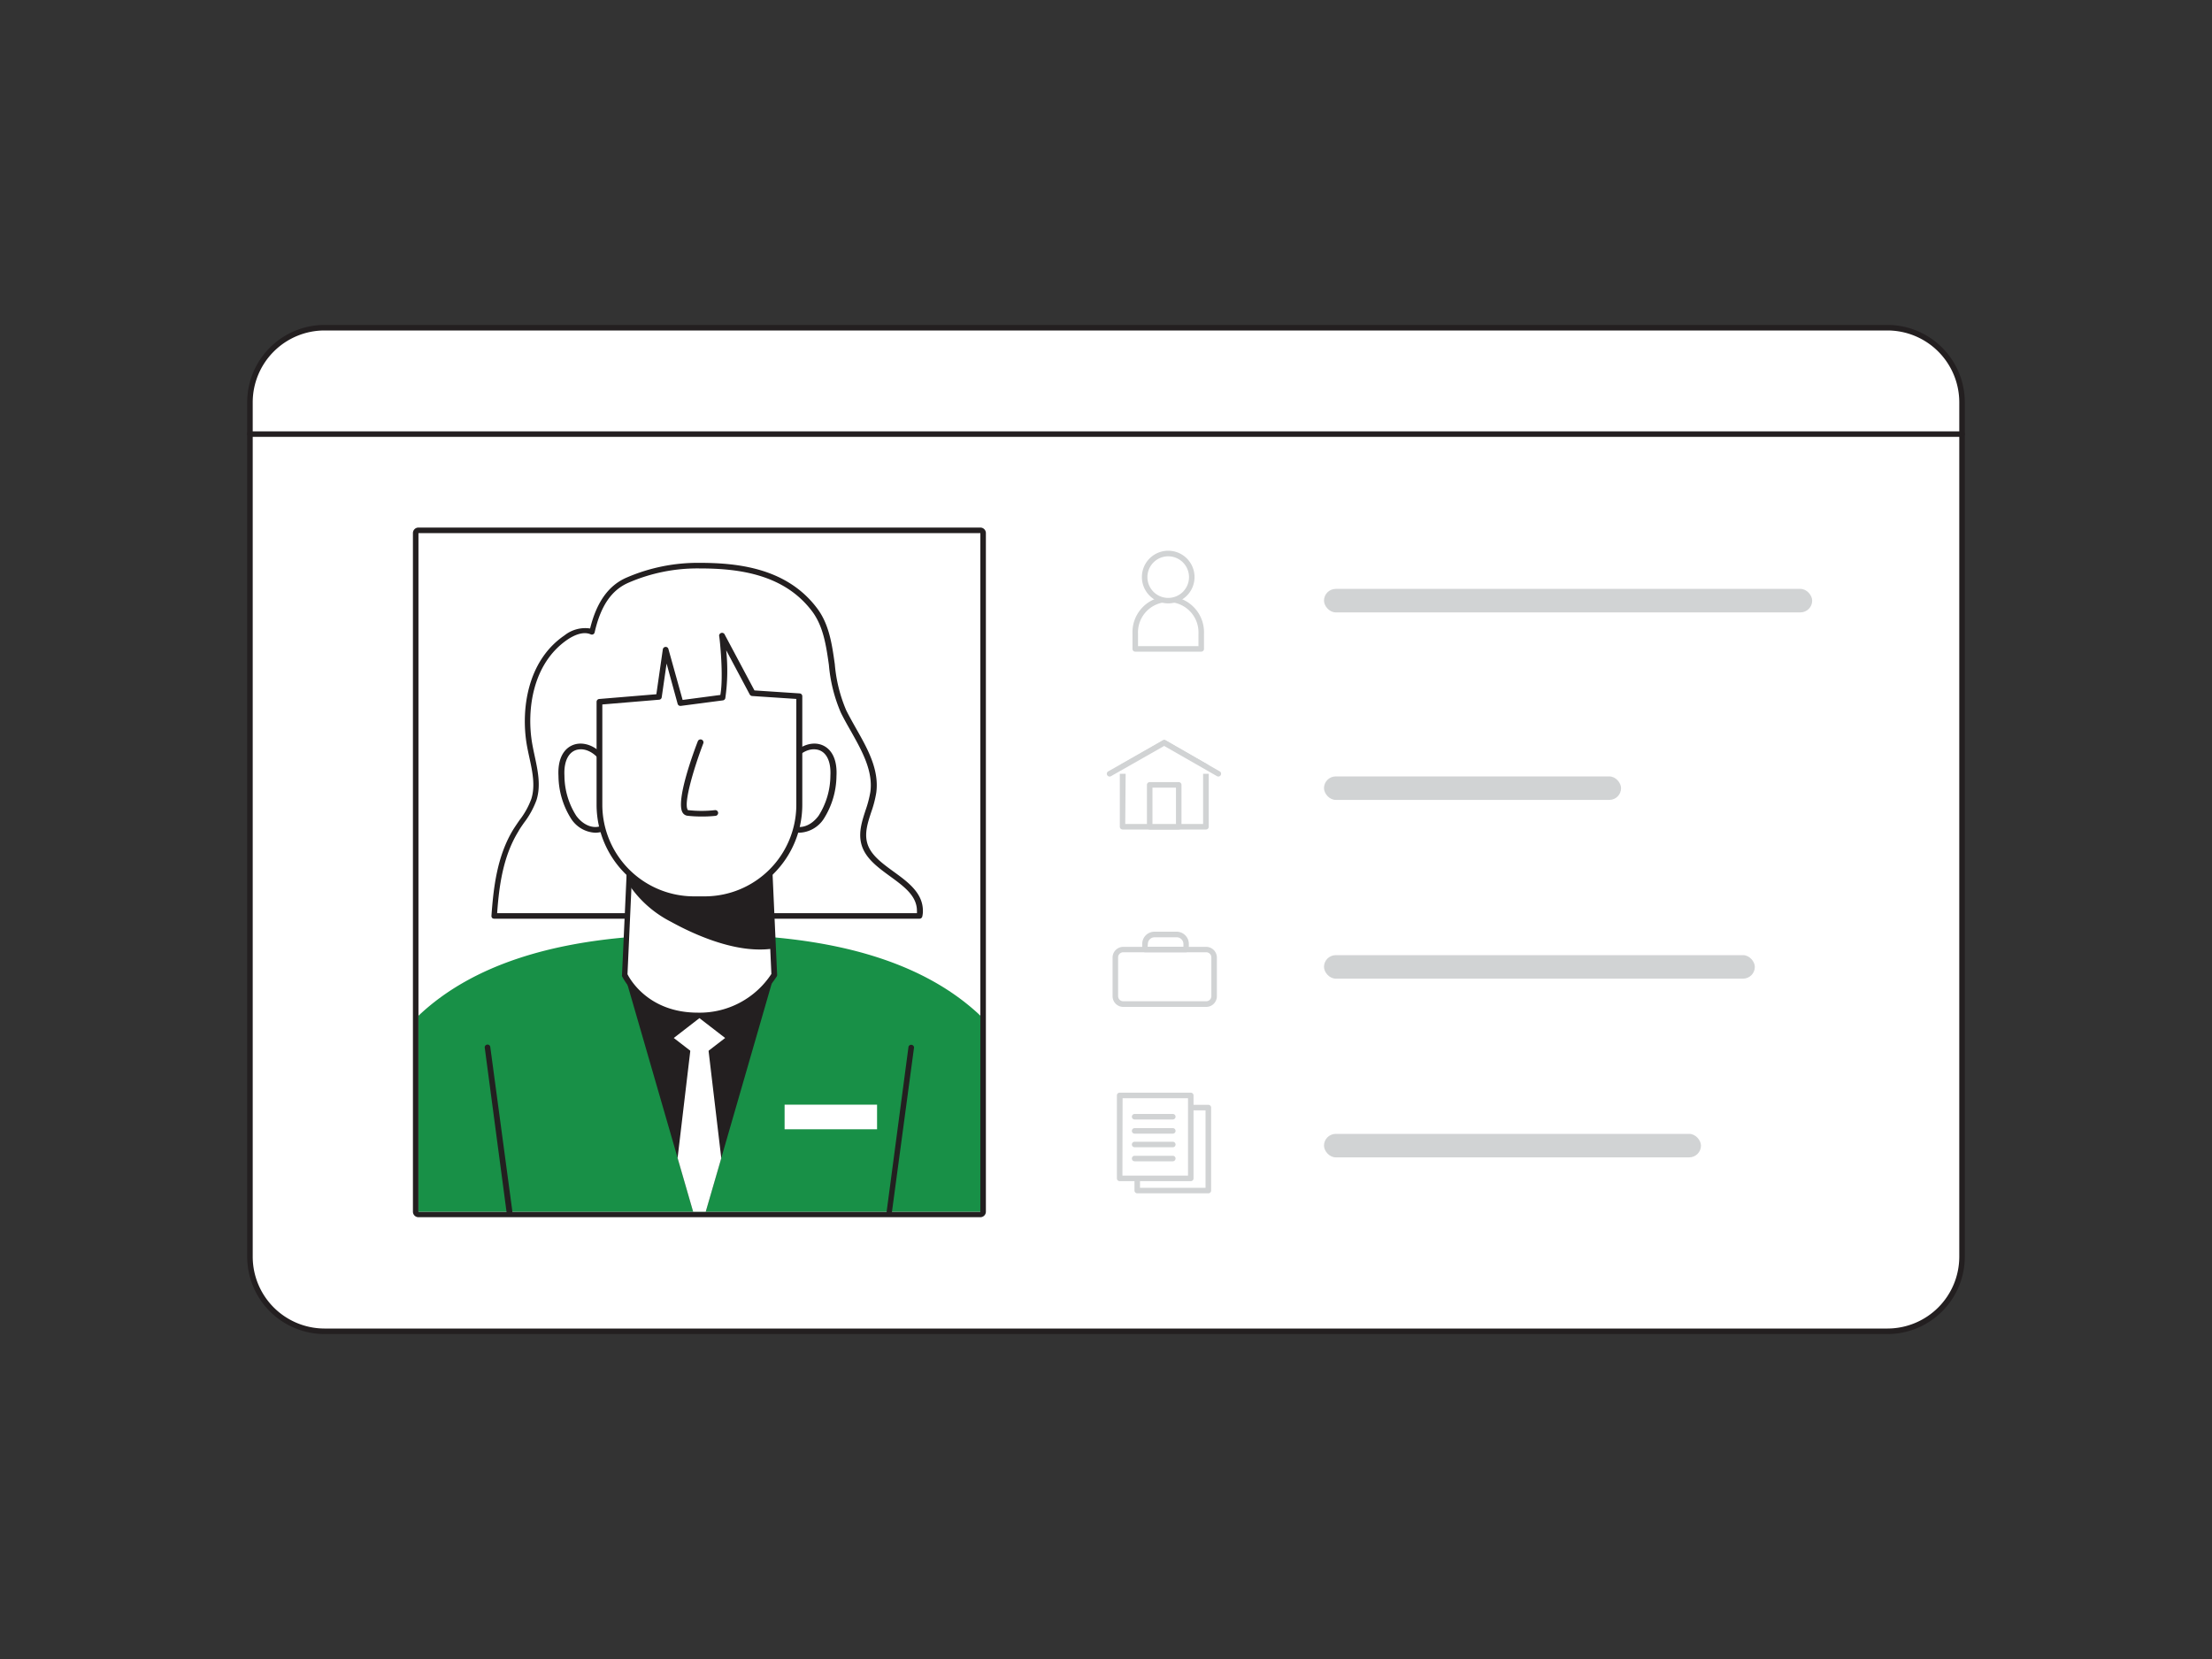 <svg xmlns="http://www.w3.org/2000/svg" viewBox="0 0 400 300"><rect x="0" y="0" width="400" height="300" fill="#333333" stroke="none"/><g id="_257_personal_data_flatline" data-name="#257_personal_data_flatline"><rect x="45.2" y="59.26" width="309.59" height="181.48" rx="13.44" fill="#fff"/><path d="M341.35,241.24H58.65A14,14,0,0,1,44.7,227.3V72.7A14,14,0,0,1,58.65,58.76h282.7A14,14,0,0,1,355.3,72.7V227.3A14,14,0,0,1,341.35,241.24ZM58.65,59.76A13,13,0,0,0,45.7,72.7V227.3a13,13,0,0,0,12.95,12.94h282.7A13,13,0,0,0,354.3,227.3V72.7a13,13,0,0,0-12.95-12.94Z" fill="#231f20"/><rect x="75.67" y="96.4" width="101.62" height="122.71" fill="#fff"/><path d="M177.28,96.4V219.11H75.67V96.4H177.28m0-1H75.67a1,1,0,0,0-1,1V219.11a1,1,0,0,0,1,1H177.28a1,1,0,0,0,1-1V96.4a1,1,0,0,0-1-1Z" fill="#231f20"/><path d="M93.28,150.16c-2.84,4.56-3.56,10.05-3.94,15.45h76.9a3.85,3.85,0,0,0,.11-.94c0-5.57-8.87-7.15-10.1-12.3-.73-3,1.25-6,1.67-9.13.69-5.23-3-9.86-5.38-14.58-2.88-5.81-1.41-13.17-5.14-18.26-4.94-6.75-12.94-8.13-20.93-8.13a31.58,31.58,0,0,0-13,2.62c-3.82,1.63-5.54,5.37-6.45,9.4-1.53-.67-3.32,0-4.7,1-6.14,4.18-7.81,12.4-6.6,19.33.58,3.32,1.8,6.75.8,10C95.9,146.65,94.42,148.32,93.28,150.16Z" fill="#fff"/><path d="M166.24,166.13H89.34A.55.55,0,0,1,89,166a.56.56,0,0,1-.13-.39c.36-5.05,1-10.85,4-15.7h0c.34-.53.7-1.06,1.06-1.58a14.22,14.22,0,0,0,2.15-3.86c.75-2.39.19-5-.36-7.51-.16-.74-.32-1.48-.45-2.22-1.09-6.26,0-15.22,6.82-19.85a6,6,0,0,1,4.62-1.24c1.18-4.79,3.35-7.81,6.61-9.21a32.42,32.42,0,0,1,13.18-2.66c7.1,0,15.93,1,21.35,8.34,2.12,2.89,2.62,6.51,3.11,10a26.88,26.88,0,0,0,2.07,8.34c.54,1.08,1.17,2.19,1.77,3.26,2.07,3.65,4.21,7.43,3.66,11.61a20.11,20.11,0,0,1-.91,3.51c-.62,1.88-1.2,3.67-.77,5.44.53,2.22,2.62,3.74,4.83,5.35,2.59,1.88,5.27,3.84,5.28,7.07a4.08,4.08,0,0,1-.12,1.07A.52.52,0,0,1,166.24,166.13Zm-76.34-1h75.91a3,3,0,0,0,0-.42c0-2.72-2.36-4.43-4.86-6.25-2.26-1.65-4.6-3.35-5.22-5.94-.5-2.06.16-4.06.79-6a20.07,20.07,0,0,0,.87-3.32c.51-3.84-1.55-7.47-3.53-11-.62-1.08-1.25-2.2-1.8-3.31a27.7,27.7,0,0,1-2.17-8.66c-.5-3.52-1-6.85-2.92-9.53-5.15-7-13.67-7.91-20.52-7.91a31.25,31.25,0,0,0-12.77,2.57c-3.1,1.33-5.06,4.21-6.15,9a.51.51,0,0,1-.71.35c-1.48-.65-3.27.32-4.2.95-6.38,4.35-7.42,12.86-6.38,18.82.13.73.28,1.46.44,2.19.57,2.65,1.16,5.38.34,8a15.54,15.54,0,0,1-2.29,4.15c-.35.51-.71,1-1,1.54h0C90.93,154.91,90.25,160.3,89.9,165.1Zm3.38-14.94h0Z" fill="#231f20"/><path d="M177.28,183.66v35.45H75.67V183.68c10.26-9.74,25-13.08,37.58-14.18,4.86-.43,9.39-.53,13.23-.53h.9c3.58,0,7.72.12,12.11.51a.86.86,0,0,1,.22,0C152.31,170.6,167,173.94,177.28,183.66Z" fill="#189047"/><path d="M140,176.29v0h0l-9.57,33.12-2.81,9.67h-2.28l-2.81-9.71-9.55-33a.24.24,0,0,0,0-.08v0C119.43,174.37,133.53,174.37,140,176.29Z" fill="#231f20"/><path d="M113,176.3s3.37,7.35,13.22,7.35A15.9,15.9,0,0,0,140,176.3l-1.32-28.88H114.26Z" fill="#fff"/><path d="M126.17,184.17c-10.06,0-13.66-7.58-13.69-7.65a.52.52,0,0,1,0-.24l1.32-28.89a.52.52,0,0,1,.51-.49H138.7a.52.52,0,0,1,.52.49l1.31,28.89a.53.53,0,0,1-.06.27A16.57,16.57,0,0,1,126.17,184.17Zm-12.7-8c.46.93,3.85,6.95,12.7,6.95a15.51,15.51,0,0,0,13.32-7l-1.28-28.24H114.76Z" fill="#231f20"/><path d="M114.26,159.78a20.06,20.06,0,0,0,7.39,6.47c4.84,2.68,12.08,5.69,17.95,4.79l-1-12.21a55,55,0,0,1-13,.08c-3.79-.33-7.7-.69-11.18-2.16C113.9,156.48,113.51,158.6,114.26,159.78Z" fill="#231f20"/><path d="M137.36,171.7c-5.92,0-12.38-3-16-5a20.17,20.17,0,0,1-7.57-6.65,3.53,3.53,0,0,1,0-3.51.75.75,0,0,1,.91-.23c3.46,1.45,7.48,1.81,11,2.12a54.26,54.26,0,0,0,12.84-.08.54.54,0,0,1,.39.1.54.54,0,0,1,.18.35l1,12.21a.51.51,0,0,1-.42.54A16.14,16.14,0,0,1,137.36,171.7Zm-22.88-14.42a2.86,2.86,0,0,0,.2,2.23h0a19.28,19.28,0,0,0,7.21,6.3c3.83,2.12,11.08,5.51,17.18,4.79l-.89-11.21a56.19,56.19,0,0,1-12.55,0C122.08,159.1,118.05,158.75,114.48,157.28Zm-.18-.07h0Z" fill="#231f20"/><polygon points="126.48 191.28 121.84 187.7 126.48 184.11 131.13 187.7 126.48 191.28" fill="#fff"/><polygon points="130.43 209.44 127.62 219.11 125.34 219.11 122.53 209.4 124.83 190.01 124.83 190 124.92 189.33 124.97 188.92 128 188.92 128.05 189.35 128.13 190 128.13 190.01 130.43 209.44" fill="#fff"/><path d="M92.12,219.62a.53.53,0,0,1-.52-.45L87.65,189.4a.51.51,0,0,1,1-.14l4,29.78a.52.52,0,0,1-.45.58Z" fill="#231f20"/><path d="M160.85,219.62h-.07a.52.52,0,0,1-.44-.58l3.95-29.78a.52.52,0,0,1,1,.14l-4,29.77A.52.52,0,0,1,160.85,219.62Z" fill="#231f20"/><path d="M141.88,140.78c.81-6.78,9.19-8.45,8.78-.46a14.13,14.13,0,0,1-2.24,7.49c-1.43,2-3.75,2.89-5.62,1.77" fill="#fff"/><path d="M144.55,150.58a3.88,3.88,0,0,1-2-.56.52.52,0,0,1-.17-.71.51.51,0,0,1,.7-.17c1.54.92,3.57.25,4.95-1.63a13.64,13.64,0,0,0,2.13-7.22c.15-2.83-.86-4.62-2.71-4.78-2.12-.2-4.63,1.92-5,5.33a.52.52,0,0,1-1-.13c.5-4.13,3.58-6.45,6.16-6.23,1.91.17,3.87,1.79,3.65,5.86a14.75,14.75,0,0,1-2.33,7.78A5.5,5.5,0,0,1,144.55,150.58Z" fill="#231f20"/><path d="M110.28,140.78c-.81-6.78-9.19-8.45-8.78-.46a14.13,14.13,0,0,0,2.24,7.49c1.43,2,3.75,2.89,5.62,1.77" fill="#fff"/><path d="M107.6,150.58a5.5,5.5,0,0,1-4.28-2.46,14.72,14.72,0,0,1-2.33-7.78c-.22-4.07,1.74-5.69,3.65-5.86,2.57-.22,5.66,2.1,6.15,6.23a.51.51,0,0,1-.45.58.52.52,0,0,1-.57-.45c-.41-3.41-2.94-5.53-5-5.33-1.84.16-2.85,2-2.7,4.78a13.64,13.64,0,0,0,2.13,7.22c1.38,1.88,3.41,2.55,4.95,1.63a.51.51,0,0,1,.7.17.52.52,0,0,1-.17.71A3.89,3.89,0,0,1,107.6,150.58Z" fill="#231f20"/><path d="M144.54,125.9v19.64a17.06,17.06,0,0,1-17.07,17.06h-2a17.06,17.06,0,0,1-17.07-17.06V126.91l10.74-.89,1.23-8.52,2.69,9.64,7.63-1c.78-3.41,0-10.77-.12-11.1l5.5,10.31Z" fill="#fff"/><path d="M127.47,163.12h-2a17.61,17.61,0,0,1-17.59-17.58V126.91a.52.52,0,0,1,.47-.51l10.34-.86,1.17-8.12a.53.53,0,0,1,.48-.44.5.5,0,0,1,.53.38l2.57,9.21,6.82-.9c.62-3.4-.12-10.17-.19-10.53a.52.52,0,0,1,1-.35l5.36,10.06,8.17.54a.51.51,0,0,1,.48.51v19.64A17.6,17.6,0,0,1,127.47,163.12Zm-18.55-35.73v18.15a16.58,16.58,0,0,0,16.56,16.55h2A16.57,16.57,0,0,0,144,145.54V126.39l-8-.53a.55.55,0,0,1-.42-.27l-4.26-8a35,35,0,0,1-.16,8.66.52.52,0,0,1-.43.4l-7.63,1a.52.52,0,0,1-.56-.37l-2-7.29-.88,6.1a.51.51,0,0,1-.47.44Z" fill="#231f20"/><rect x="141.88" y="199.76" width="16.72" height="4.45" fill="#fff"/><path d="M126.75,147.65a21.49,21.49,0,0,1-2.46-.14,1.18,1.18,0,0,1-.86-.58c-1.28-2.13,2.06-11.1,2.75-12.87a.51.51,0,0,1,1,.36c-1.51,3.94-3.61,10.67-2.83,12,0,.08.08.08.11.08a21.69,21.69,0,0,0,4.82,0,.52.52,0,0,1,.58.45.53.53,0,0,1-.45.58A23,23,0,0,1,126.75,147.65Z" fill="#231f20"/><path d="M354.8,79H45.2a.5.5,0,0,1-.5-.5.51.51,0,0,1,.5-.5H354.8a.51.51,0,0,1,.5.5A.5.5,0,0,1,354.8,79Z" fill="#231f20"/><rect x="239.42" y="106.49" width="88.28" height="4.25" rx="2.13" fill="#d1d3d4"/><rect x="239.42" y="140.4" width="53.72" height="4.25" rx="2.13" fill="#d1d3d4"/><rect x="239.42" y="172.72" width="77.91" height="4.25" rx="2.13" fill="#d1d3d4"/><rect x="239.42" y="205.04" width="68.17" height="4.25" rx="2.13" fill="#d1d3d4"/><path d="M217.22,117.34v-2.76a6,6,0,0,0-6-6h0a6,6,0,0,0-6,6v2.76Z" fill="#fff"/><path d="M217.22,117.84H205.29a.5.5,0,0,1-.5-.5v-2.76a6.47,6.47,0,1,1,12.93,0v2.76A.5.5,0,0,1,217.22,117.84Zm-11.43-1h10.93v-2.26a5.47,5.47,0,1,0-10.93,0Z" fill="#d1d3d4"/><circle cx="211.25" cy="104.36" r="4.25" fill="#fff"/><path d="M211.25,109.11a4.76,4.76,0,1,1,4.76-4.75A4.75,4.75,0,0,1,211.25,109.11Zm0-8.51a3.76,3.76,0,1,0,3.76,3.76A3.76,3.76,0,0,0,211.25,100.6Z" fill="#d1d3d4"/><polygon points="218.06 149.47 202.98 149.47 202.98 138.65 210.52 134.31 218.06 138.65 218.06 149.47" fill="#fff"/><path d="M218.06,150H203a.5.5,0,0,1-.5-.5V138.65a.5.5,0,0,1,.25-.43l7.54-4.34a.5.5,0,0,1,.5,0l7.54,4.34a.48.48,0,0,1,.25.43v10.81A.5.5,0,0,1,218.06,150Zm-14.58-1h14.08v-10l-7-4.05-7,4.05Z" fill="#d1d3d4"/><rect x="207.9" y="141.89" width="5.25" height="7.58" fill="#fff"/><path d="M213.15,150H207.9a.5.5,0,0,1-.5-.5v-7.57a.5.5,0,0,1,.5-.5h5.25a.5.5,0,0,1,.5.5v7.57A.5.5,0,0,1,213.15,150Zm-4.75-1h4.25v-6.57H208.4Z" fill="#d1d3d4"/><polyline points="200.65 139.92 210.52 134.31 220.32 139.92" fill="#fff"/><path d="M220.32,140.42a.5.5,0,0,1-.24-.06l-9.56-5.47-9.62,5.47a.5.5,0,0,1-.68-.19.49.49,0,0,1,.18-.68l9.88-5.61a.48.48,0,0,1,.49,0l9.8,5.61a.5.5,0,0,1-.25.93Z" fill="#d1d3d4"/><rect x="201.67" y="171.7" width="17.87" height="9.88" rx="1.43" fill="#fff"/><path d="M218.12,182.08h-15a1.93,1.93,0,0,1-1.93-1.93v-7a1.94,1.94,0,0,1,1.93-1.93h15a1.94,1.94,0,0,1,1.93,1.93v7A1.93,1.93,0,0,1,218.12,182.08Zm-15-9.88a.93.93,0,0,0-.93.93v7a.93.93,0,0,0,.93.93h15a.93.93,0,0,0,.93-.93v-7a.93.93,0,0,0-.93-.93Z" fill="#d1d3d4"/><path d="M208.77,169h4.05a1.72,1.72,0,0,1,1.72,1.72v1a0,0,0,0,1,0,0h-7.48a0,0,0,0,1,0,0v-1A1.72,1.72,0,0,1,208.77,169Z" fill="#fff"/><path d="M214.53,172.2h-7.48a.5.5,0,0,1-.5-.5v-1a2.21,2.21,0,0,1,2.22-2.22h4a2.21,2.21,0,0,1,2.21,2.22v1A.5.5,0,0,1,214.53,172.2Zm-7-1H214v-.49a1.22,1.22,0,0,0-1.21-1.22h-4a1.22,1.22,0,0,0-1.22,1.22Z" fill="#d1d3d4"/><rect x="205.65" y="200.31" width="12.86" height="14.97" fill="#fff"/><path d="M218.51,215.79H205.65a.5.5,0,0,1-.5-.5v-15a.5.5,0,0,1,.5-.5h12.86a.5.5,0,0,1,.5.5v15A.5.5,0,0,1,218.51,215.79Zm-12.36-1H218v-14H206.15Z" fill="#d1d3d4"/><rect x="202.47" y="198.12" width="12.86" height="14.97" fill="#fff"/><path d="M215.33,213.59H202.47a.5.5,0,0,1-.5-.5v-15a.5.5,0,0,1,.5-.5h12.86a.5.5,0,0,1,.5.5v15A.5.5,0,0,1,215.33,213.59Zm-12.36-1h11.86v-14H203Z" fill="#d1d3d4"/><path d="M212.08,202.44h-6.9a.5.5,0,0,1-.5-.5.5.5,0,0,1,.5-.5h6.9a.5.5,0,0,1,.5.5A.51.51,0,0,1,212.08,202.44Z" fill="#d1d3d4"/><path d="M212.08,205h-6.9a.5.5,0,0,1,0-1h6.9a.5.5,0,0,1,0,1Z" fill="#d1d3d4"/><path d="M212.08,207.46h-6.9a.5.5,0,0,1-.5-.5.5.5,0,0,1,.5-.5h6.9a.51.51,0,0,1,.5.5A.5.5,0,0,1,212.08,207.46Z" fill="#d1d3d4"/><path d="M212.08,210h-6.9a.5.5,0,0,1-.5-.5.5.5,0,0,1,.5-.5h6.9a.5.5,0,0,1,.5.5A.51.51,0,0,1,212.08,210Z" fill="#d1d3d4"/></g></svg>